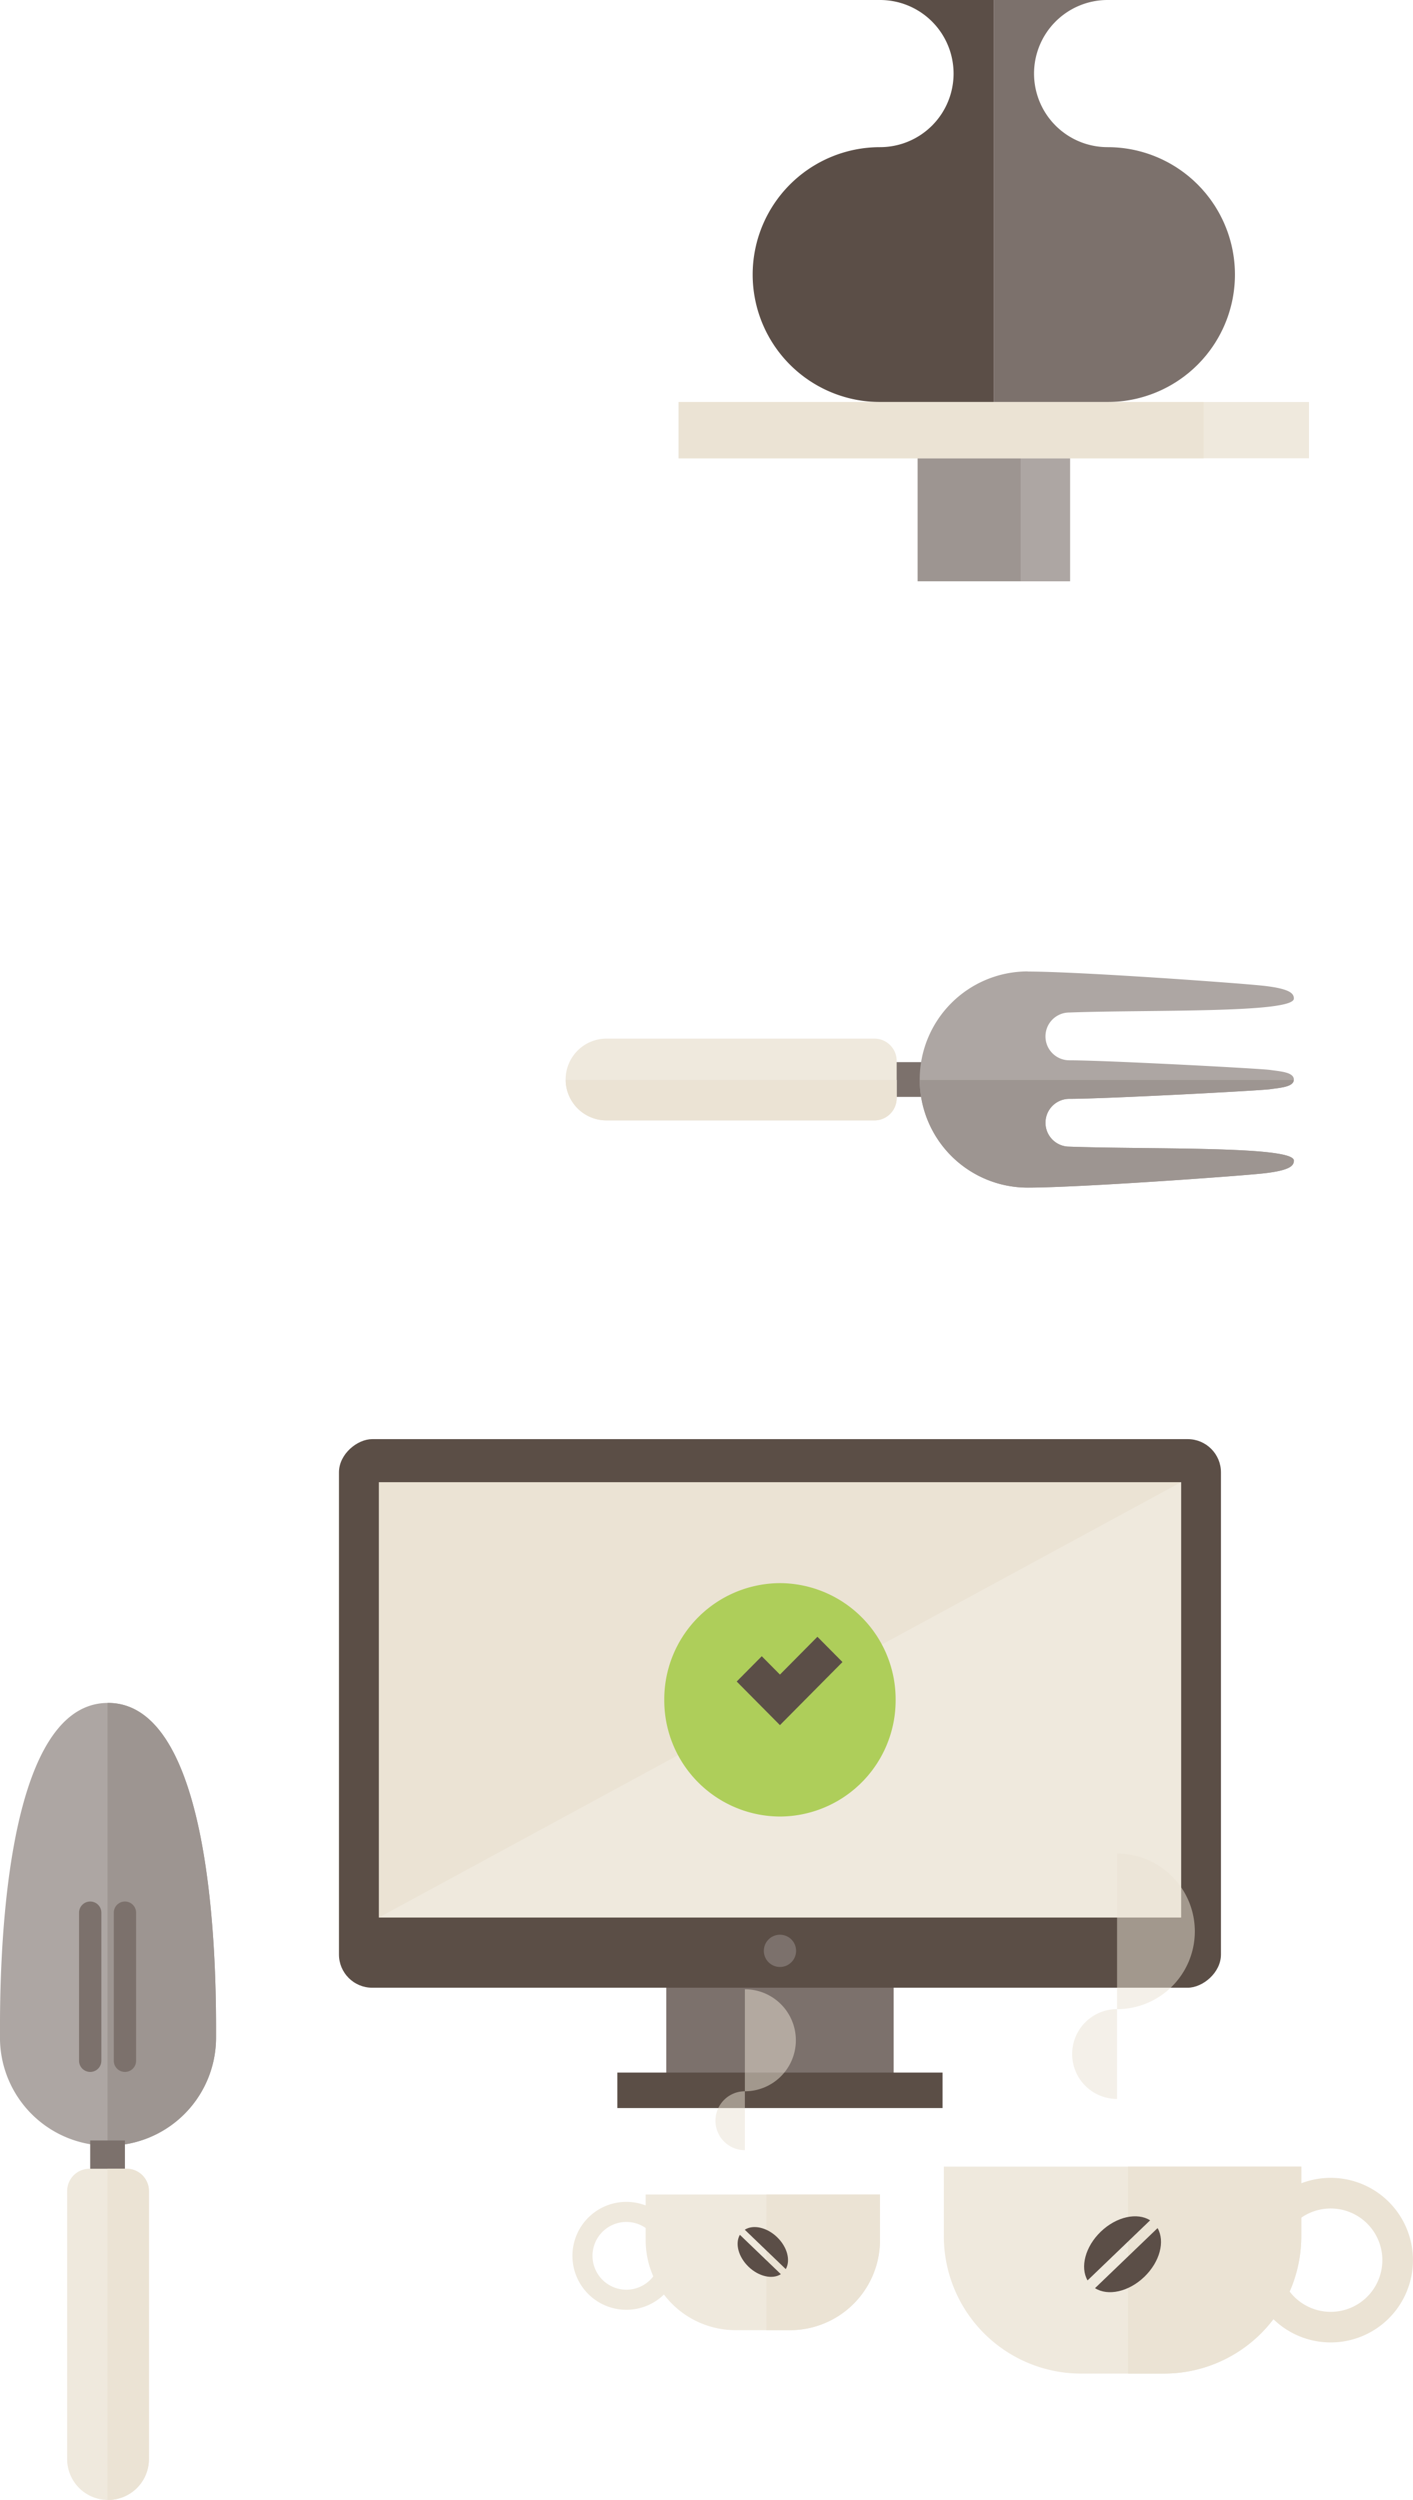 <svg xmlns="http://www.w3.org/2000/svg" width="190.683" height="337.199" viewBox="0 0 190.683 337.199">
  <g id="Group_4552" data-name="Group 4552" transform="translate(-964.438 -1191.219)">
    <path id="Path_1978" data-name="Path 1978" d="M5667.8-356.118c-14.914,0-14.58,38.924-14.58,45.144h0a14.58,14.58,0,0,0,14.58,14.58,14.581,14.581,0,0,0,14.581-14.58C5682.383-317.194,5682.717-356.118,5667.8-356.118Z" transform="translate(-4688.785 1777.03)" fill="#ada6a3"/>
    <path id="Path_1979" data-name="Path 1979" d="M5667.8-356.118c-.022,0-.042,0-.064,0V-296.4l.063,0a14.581,14.581,0,0,0,14.581-14.58C5682.383-317.194,5682.717-356.118,5667.8-356.118Z" transform="translate(-4688.785 1777.03)" fill="#9d9591"/>
    <rect id="Rectangle_2589" data-name="Rectangle 2589" width="4.688" height="4.688" transform="translate(976.61 1479.931)" fill="#7c716c"/>
    <path id="Rectangle_2590" data-name="Rectangle 2590" d="M3.01,0H8.026a3.01,3.01,0,0,1,3.01,3.01V39.158a5.518,5.518,0,0,1-5.518,5.518h0A5.518,5.518,0,0,1,0,39.158V3.01A3.01,3.01,0,0,1,3.01,0Z" transform="translate(973.5 1483.743)" fill="#efe9dd"/>
    <line id="Line_502" data-name="Line 502" y1="19.979" transform="translate(976.611 1449.202)" fill="none" stroke="#7c716c" stroke-linecap="round" stroke-linejoin="round" stroke-width="3.01"/>
    <line id="Line_503" data-name="Line 503" y1="19.979" transform="translate(981.298 1449.202)" fill="none" stroke="#7c716c" stroke-linecap="round" stroke-linejoin="round" stroke-width="3.01"/>
    <path id="Path_1980" data-name="Path 1980" d="M5670.311-293.288h-2.572v44.673c.021,0,.042,0,.064,0a5.517,5.517,0,0,0,5.517-5.517v-36.149A3.009,3.009,0,0,0,5670.311-293.288Z" transform="translate(-4688.785 1777.03)" fill="#ebe3d4"/>
    <rect id="Rectangle_2591" data-name="Rectangle 2591" width="4.688" height="4.688" transform="translate(1089.257 1334.482) rotate(90)" fill="#7c716c"/>
    <path id="Path_1981" data-name="Path 1981" d="M5791.917-454.785a14.581,14.581,0,0,0-14.581,14.58,14.581,14.581,0,0,0,14.581,14.581c6.991,0,29.116-1.6,32-1.94,3.377-.4,3.912-1,3.912-1.706,0-2.006-19.462-1.479-30.3-1.88a3.223,3.223,0,0,1-3.222-3.223,3.223,3.223,0,0,1,3.222-3.223c4.816,0,25.682-1.1,27.087-1.3s3.21-.3,3.21-1.3-1.806-1.1-3.21-1.3-22.271-1.3-27.087-1.3a3.223,3.223,0,0,1-3.222-3.223,3.223,3.223,0,0,1,3.222-3.223c10.835-.4,30.3.126,30.3-1.88,0-.7-.535-1.3-3.912-1.706-2.889-.343-25.014-1.94-32-1.94" transform="translate(-4688.785 1777.03)" fill="#ada6a3"/>
    <path id="Rectangle_2592" data-name="Rectangle 2592" d="M3.01,0H8.026a3.01,3.01,0,0,1,3.01,3.01V39.158a5.518,5.518,0,0,1-5.518,5.518h0A5.518,5.518,0,0,1,0,39.158V3.01A3.01,3.01,0,0,1,3.01,0Z" transform="translate(1085.445 1331.308) rotate(90)" fill="#efe9dd"/>
    <path id="Path_1982" data-name="Path 1982" d="M5827.834-429.27c0-2.006-19.462-1.479-30.3-1.88a3.222,3.222,0,0,1-3.222-3.223,3.222,3.222,0,0,1,3.222-3.223c4.816,0,25.682-1.1,27.087-1.3,1.374-.2,3.127-.3,3.2-1.243h-50.489a14.58,14.58,0,0,0,14.579,14.519c6.991,0,29.116-1.6,32-1.94C5827.3-427.966,5827.834-428.568,5827.834-429.27Z" transform="translate(-4688.785 1777.03)" fill="#9d9591"/>
    <path id="Path_1983" data-name="Path 1983" d="M5774.23-437.7v-2.446h-44.673a5.515,5.515,0,0,0,5.514,5.456h36.149A3.01,3.01,0,0,0,5774.23-437.7Z" transform="translate(-4688.785 1777.03)" fill="#ebe3d4"/>
    <rect id="Rectangle_2593" data-name="Rectangle 2593" width="20.568" height="17.433" transform="translate(1088.268 1252.192)" fill="#9d9591"/>
    <rect id="Rectangle_2594" data-name="Rectangle 2594" width="6.667" height="17.433" transform="translate(1102.169 1252.192)" fill="#ada6a3"/>
    <path id="Path_1984" data-name="Path 1984" d="M5802.69-565.962a9.925,9.925,0,0,1-9.924-9.925,9.924,9.924,0,0,1,9.924-9.924h-15.354v54.224h15.354a17.188,17.188,0,0,0,17.187-17.188A17.187,17.187,0,0,0,5802.69-565.962Z" transform="translate(-4688.785 1777.03)" fill="#7c716c"/>
    <path id="Path_1985" data-name="Path 1985" d="M5771.983-565.962a9.925,9.925,0,0,0,9.924-9.925,9.925,9.925,0,0,0-9.924-9.924h15.353v54.224h-15.353a17.188,17.188,0,0,1-17.188-17.188A17.188,17.188,0,0,1,5771.983-565.962Z" transform="translate(-4688.785 1777.03)" fill="#5b4e47"/>
    <rect id="Rectangle_2595" data-name="Rectangle 2595" width="85.069" height="7.592" transform="translate(1056.017 1245.443)" fill="#efe9dd"/>
    <rect id="Rectangle_2596" data-name="Rectangle 2596" width="70.85" height="7.592" transform="translate(1056.017 1245.443)" fill="#ebe3d4"/>
    <rect id="Rectangle_2600" data-name="Rectangle 2600" width="30.684" height="14.126" transform="translate(1054.35 1458.18)" fill="#7c716c"/>
    <rect id="Rectangle_2601" data-name="Rectangle 2601" width="73.995" height="119.025" rx="4.485" transform="translate(1010.18 1459.326) rotate(-90)" fill="#5b4e46"/>
    <rect id="Rectangle_2602" data-name="Rectangle 2602" width="4.784" height="43.885" transform="translate(1047.749 1475.556) rotate(-90)" fill="#5b4e46"/>
    <rect id="Rectangle_2603" data-name="Rectangle 2603" width="58.715" height="108.253" transform="translate(1015.565 1449.854) rotate(-90)" fill="#ebe3d4"/>
    <path id="Path_2034" data-name="Path 2034" d="M5812.6-385.891v58.715H5704.35" transform="translate(-4688.785 1777.03)" fill="#efe9dd"/>
    <circle id="Ellipse_150" data-name="Ellipse 150" cx="2.177" cy="2.177" r="2.177" transform="translate(1067.516 1452.175)" fill="#7c716c"/>
    <path id="Path_2035" data-name="Path 2035" d="M5758.477-340.794a15.675,15.675,0,0,1-15.612-15.74,15.677,15.677,0,0,1,15.612-15.741,15.676,15.676,0,0,1,15.611,15.741,15.675,15.675,0,0,1-15.611,15.74" transform="translate(-4688.785 1777.03)" fill="#aece5a"/>
    <path id="Path_2036" data-name="Path 2036" d="M5766.914-361.631l-3.381-3.41-5.056,5.1-2.455-2.474-3.381,3.41,2.454,2.474,2.835,2.859.546.551,2.53-2.553Z" transform="translate(-4688.785 1777.03)" fill="#5b4e47"/>
    <path id="Rectangle_2604" data-name="Rectangle 2604" d="M0,0H48.238a0,0,0,0,1,0,0V9.387a18.53,18.53,0,0,1-18.53,18.53H18.53A18.53,18.53,0,0,1,0,9.387V0A0,0,0,0,1,0,0Z" transform="translate(1091.808 1483.456)" fill="#efe9dd"/>
    <path id="Path_2037" data-name="Path 2037" d="M5832.8-292.06a11.1,11.1,0,0,0-11.1,11.1,11.1,11.1,0,0,0,11.1,11.1,11.1,11.1,0,0,0,11.1-11.1A11.1,11.1,0,0,0,5832.8-292.06Zm0,18.074a6.971,6.971,0,0,1-6.971-6.97,6.971,6.971,0,0,1,6.971-6.971,6.97,6.97,0,0,1,6.97,6.971A6.97,6.97,0,0,1,5832.8-273.986Z" transform="translate(-4688.785 1777.03)" fill="#ebe3d4"/>
    <path id="Path_2038" data-name="Path 2038" d="M5803.97-302.7a6.06,6.06,0,0,1-6.06-6.059,6.06,6.06,0,0,1,6.06-6.059" transform="translate(-4688.785 1777.03)" fill="#ebe3d4" opacity="0.5"/>
    <path id="Path_2039" data-name="Path 2039" d="M5803.97-335.8a10.494,10.494,0,0,1,10.493,10.494,10.493,10.493,0,0,1-10.493,10.494" transform="translate(-4688.785 1777.03)" fill="#ebe3d4" opacity="0.5"/>
    <path id="Path_2040" data-name="Path 2040" d="M5810.3-265.658a18.53,18.53,0,0,0,18.53-18.53v-9.387h-23.382v27.917Z" transform="translate(-4688.785 1777.03)" fill="#ebe3d4"/>
    <path id="Path_2041" data-name="Path 2041" d="M5809.435-285.281l-8.44,8.1c1.728,1.1,4.533.509,6.648-1.522S5810.465-283.509,5809.435-285.281Z" transform="translate(-4688.785 1777.03)" fill="#5b4e47"/>
    <path id="Path_2042" data-name="Path 2042" d="M5808.429-286.329c-1.728-1.1-4.534-.509-6.649,1.521s-2.822,4.81-1.792,6.581Z" transform="translate(-4688.785 1777.03)" fill="#5b4e47"/>
    <path id="Rectangle_2605" data-name="Rectangle 2605" d="M12.147,0h7.328A12.147,12.147,0,0,1,31.622,12.147V18.3a0,0,0,0,1,0,0H0a0,0,0,0,1,0,0V12.147A12.147,12.147,0,0,1,12.147,0Z" transform="translate(1083.191 1505.517) rotate(-180)" fill="#efe9dd"/>
    <path id="Path_2043" data-name="Path 2043" d="M5730.472-281.541a7.278,7.278,0,0,0,7.279,7.278,7.277,7.277,0,0,0,7.278-7.278,7.278,7.278,0,0,0-7.278-7.279A7.279,7.279,0,0,0,5730.472-281.541Zm2.709,0a4.57,4.57,0,0,1,4.57-4.57,4.57,4.57,0,0,1,4.569,4.57,4.569,4.569,0,0,1-4.569,4.569A4.57,4.57,0,0,1,5733.181-281.541Z" transform="translate(-4688.785 1777.03)" fill="#efe9dd"/>
    <path id="Path_2044" data-name="Path 2044" d="M5759.829-271.513a12.147,12.147,0,0,0,12.147-12.147v-6.153h-15.328v18.3Z" transform="translate(-4688.785 1777.03)" fill="#ebe3d4"/>
    <path id="Path_2045" data-name="Path 2045" d="M5753.744-295.793a3.972,3.972,0,0,1-3.972-3.972,3.973,3.973,0,0,1,3.972-3.972" transform="translate(-4688.785 1777.03)" fill="#ebe3d4" opacity="0.5"/>
    <path id="Path_2046" data-name="Path 2046" d="M5753.744-317.495a6.879,6.879,0,0,1,6.879,6.879,6.879,6.879,0,0,1-6.879,6.879" transform="translate(-4688.785 1777.03)" fill="#ebe3d4" opacity="0.5"/>
    <path id="Path_2047" data-name="Path 2047" d="M5753.068-284.376l5.533,5.311c-1.132.723-2.971.334-4.358-1S5752.393-283.215,5753.068-284.376Z" transform="translate(-4688.785 1777.03)" fill="#5b4e47"/>
    <path id="Path_2048" data-name="Path 2048" d="M5753.728-285.063c1.133-.723,2.972-.334,4.359,1s1.85,3.153,1.174,4.314Z" transform="translate(-4688.785 1777.03)" fill="#5b4e47"/>
  </g>
</svg>
